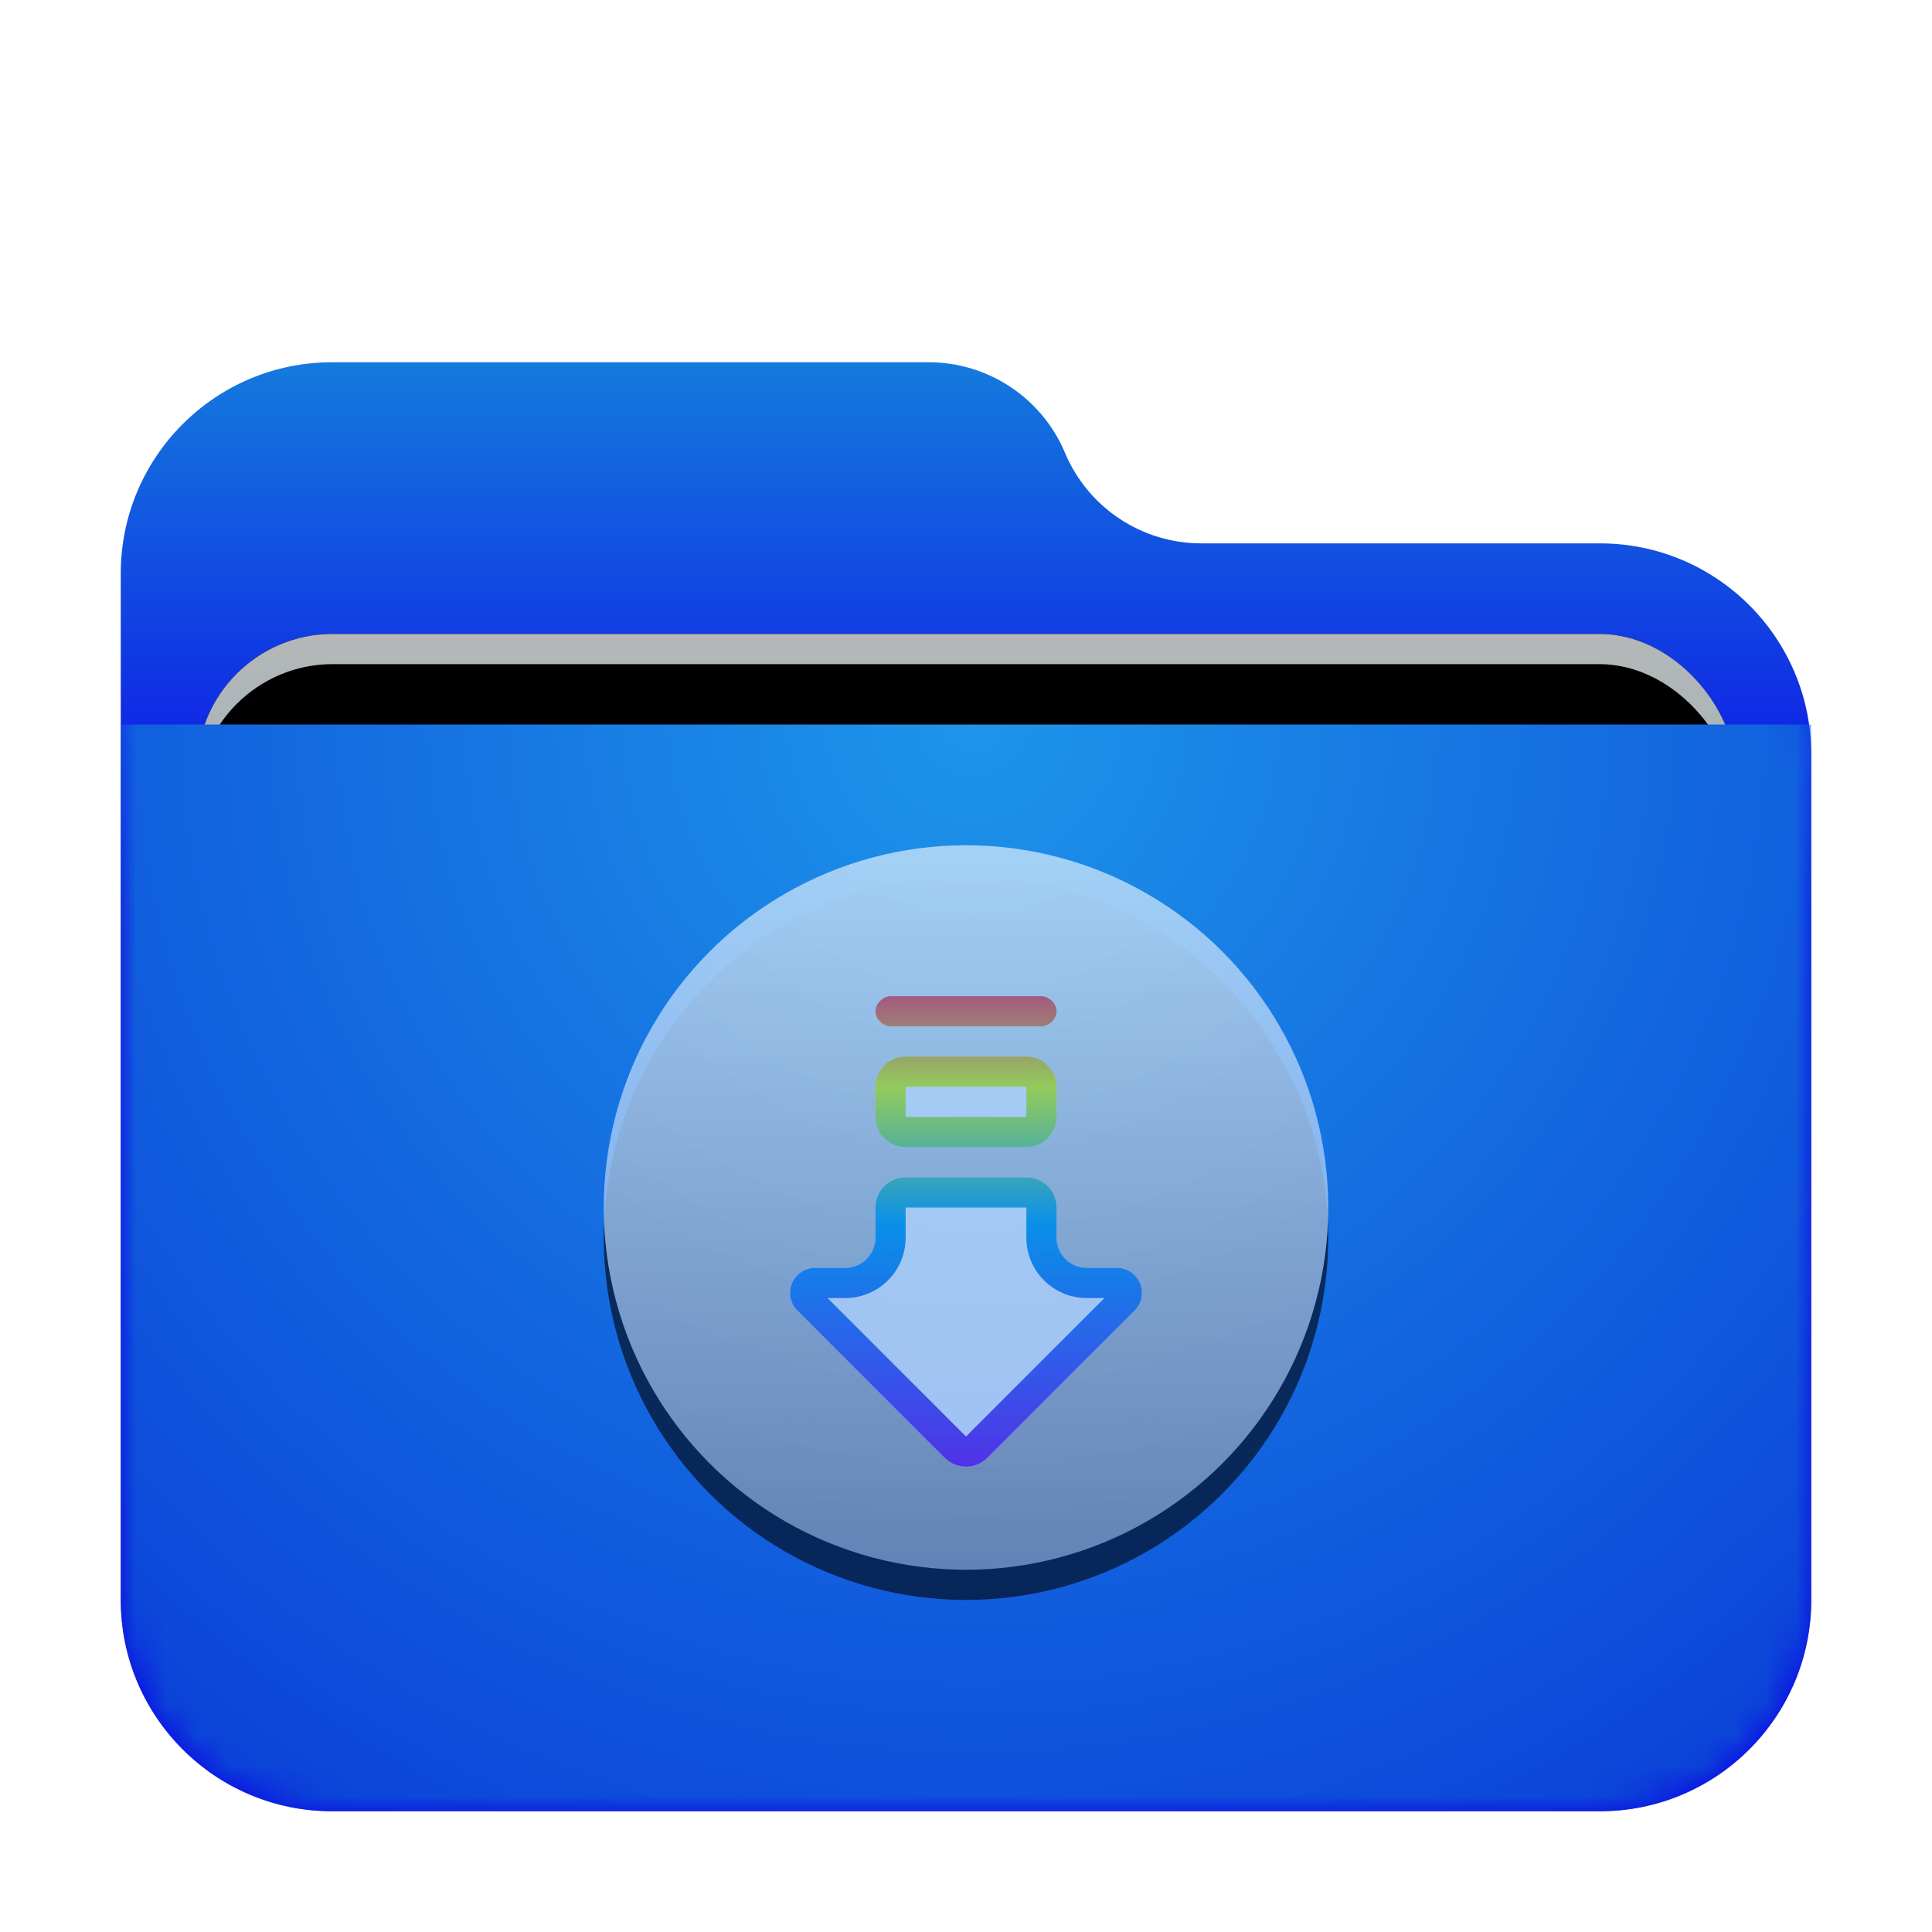 <svg xmlns="http://www.w3.org/2000/svg" xmlns:xlink="http://www.w3.org/1999/xlink" width="64" height="64" viewBox="0 0 64 64">
  <defs>
    <filter id="folder-downloads-a" width="128.6%" height="133.3%" x="-14.3%" y="-16.7%" filterUnits="objectBoundingBox">
      <feOffset dy="1" in="SourceAlpha" result="shadowOffsetOuter1"/>
      <feGaussianBlur in="shadowOffsetOuter1" result="shadowBlurOuter1" stdDeviation="1.5"/>
      <feComposite in="shadowBlurOuter1" in2="SourceAlpha" operator="out" result="shadowBlurOuter1"/>
      <feColorMatrix in="shadowBlurOuter1" result="shadowMatrixOuter1" values="0 0 0 0 0   0 0 0 0 0   0 0 0 0 0  0 0 0 0.2 0"/>
      <feMerge>
        <feMergeNode in="shadowMatrixOuter1"/>
        <feMergeNode in="SourceGraphic"/>
      </feMerge>
    </filter>
    <linearGradient id="folder-downloads-c" x1="50%" x2="50%" y1="0%" y2="37.968%">
      <stop offset="0%" stop-color="#147ADD"/>
      <stop offset="100%" stop-color="#0D00E9"/>
    </linearGradient>
    <path id="folder-downloads-b" d="M31.279,3 C32.043,4.818 33.823,6 35.795,6 L49,6 C52.866,6 56,9.134 56,13 L56,41 C56,44.866 52.866,48 49,48 L7,48 C3.134,48 -4.92645439e-14,44.866 -4.97379915e-14,41 L-4.97379915e-14,7 C-5.02114391e-14,3.134 3.134,-2.7711538e-14 7,-2.84217094e-14 L26.764,-2.84217094e-14 C28.735,-2.87839265e-14 30.515,1.182 31.279,3 Z"/>
    <linearGradient id="folder-downloads-g" x1="50%" x2="50%" y1="0%" y2="77.929%">
      <stop offset="0%" stop-color="#B5B7B8"/>
      <stop offset="100%" stop-color="#80B0BD"/>
    </linearGradient>
    <rect id="folder-downloads-f" width="50.955" height="20.75" x="2.523" y="9" rx="4.5"/>
    <filter id="folder-downloads-e" width="117.7%" height="143.4%" x="-8.8%" y="-21.7%" filterUnits="objectBoundingBox">
      <feOffset in="SourceAlpha" result="shadowOffsetOuter1"/>
      <feGaussianBlur in="shadowOffsetOuter1" result="shadowBlurOuter1" stdDeviation="1.5"/>
      <feColorMatrix in="shadowBlurOuter1" values="0 0 0 0 0   0 0 0 0 0   0 0 0 0 0  0 0 0 0.2 0"/>
    </filter>
    <filter id="folder-downloads-h" width="113.7%" height="133.7%" x="-6.9%" y="-16.9%" filterUnits="objectBoundingBox">
      <feOffset dy="1" in="SourceAlpha" result="shadowOffsetInner1"/>
      <feComposite in="shadowOffsetInner1" in2="SourceAlpha" k2="-1" k3="1" operator="arithmetic" result="shadowInnerInner1"/>
      <feColorMatrix in="shadowInnerInner1" values="0 0 0 0 0.827   0 0 0 0 0.827   0 0 0 0 0.827  0 0 0 0.5 0"/>
    </filter>
    <radialGradient id="folder-downloads-i" cx="50%" cy="0%" r="117.613%" fx="50%" fy="0%" gradientTransform="matrix(.062 .995 -.64 .096 .47 -.498)">
      <stop offset="0%" stop-color="#1D95E9"/>
      <stop offset="100%" stop-color="#0B43D8"/>
    </radialGradient>
    <linearGradient id="folder-downloads-l" x1="50%" x2="50%" y1="0%" y2="100%">
      <stop offset="0%" stop-color="#FFF"/>
      <stop offset="100%" stop-color="#FFF" stop-opacity=".6"/>
    </linearGradient>
    <circle id="folder-downloads-k" cx="12" cy="12" r="12"/>
    <filter id="folder-downloads-j" width="129.2%" height="129.2%" x="-14.6%" y="-10.4%" filterUnits="objectBoundingBox">
      <feOffset dy="1" in="SourceAlpha" result="shadowOffsetOuter1"/>
      <feGaussianBlur in="shadowOffsetOuter1" result="shadowBlurOuter1" stdDeviation="1"/>
      <feColorMatrix in="shadowBlurOuter1" values="0 0 0 0 0   0 0 0 0 0.429   0 0 0 0 0.969  0 0 0 0.5 0"/>
    </filter>
    <linearGradient id="folder-downloads-m" x1="50%" x2="50%" y1="0%" y2="100%">
      <stop offset="0%" stop-color="#FF3D3D"/>
      <stop offset="19.361%" stop-color="#E3FF00"/>
      <stop offset="48.269%" stop-color="#00A2EF"/>
      <stop offset="100%" stop-color="#790EED"/>
    </linearGradient>
  </defs>
  <g fill="none" fill-rule="evenodd">
    <g filter="url(#folder-downloads-a)" transform="translate(4 11)">
      <mask id="folder-downloads-d" fill="#fff">
        <use xlink:href="#folder-downloads-b"/>
      </mask>
      <use fill="url(#folder-downloads-c)" xlink:href="#folder-downloads-b"/>
      <g mask="url(#folder-downloads-d)">
        <use fill="#000" filter="url(#folder-downloads-e)" xlink:href="#folder-downloads-f"/>
        <use fill="url(#folder-downloads-g)" xlink:href="#folder-downloads-f"/>
        <use fill="#000" filter="url(#folder-downloads-h)" xlink:href="#folder-downloads-f"/>
      </g>
      <g fill="url(#folder-downloads-i)" mask="url(#folder-downloads-d)">
        <path d="M0,0.5 L56,0.5 L56,29.5 C56,33.366 52.866,36.5 49,36.5 L7,36.5 C3.134,36.5 4.73447626e-16,33.366 0,29.5 L0,0.5 L0,0.5 Z" transform="translate(0 11.5)"/>
      </g>
    </g>
    <g opacity=".6" transform="translate(20 28)">
      <use fill="#000" filter="url(#folder-downloads-j)" xlink:href="#folder-downloads-k"/>
      <use fill="url(#folder-downloads-l)" xlink:href="#folder-downloads-k"/>
      <path fill="#FFF" d="M16,14 L17,14 C17.458,14 17.828,14.371 17.828,14.828 C17.828,15.048 17.741,15.259 17.586,15.414 L12.707,20.293 C12.317,20.683 11.683,20.683 11.293,20.293 L6.414,15.414 C6.091,15.091 6.091,14.566 6.414,14.243 C6.57,14.087 6.78,14 7,14 L8,14 C8.552,14 9,13.552 9,13 L9,12 C9,11.448 9.448,11 10,11 L14,11 C14.552,11 15,11.448 15,12 L15,13 C15,13.552 15.448,14 16,14 Z M15,5.5 C15,5.776 14.728,6 14.5,6 L9.5,6 C9.272,6 9,5.776 9,5.5 C9,5.224 9.272,5 9.5,5 L14.5,5 C14.728,5 15,5.224 15,5.5 Z M10,7 L14,7 C14.552,7 15,7.448 15,8 L15,9 C15,9.552 14.552,10 14,10 L10,10 C9.448,10 9,9.552 9,9 L9,8 C9,7.448 9.448,7 10,7 Z"/>
      <path fill="url(#folder-downloads-m)" fill-rule="nonzero" d="M16,14 L17,14 C17.458,14 17.828,14.371 17.828,14.828 C17.828,15.048 17.741,15.259 17.586,15.414 L12.707,20.293 C12.317,20.683 11.683,20.683 11.293,20.293 L6.414,15.414 C6.091,15.091 6.091,14.566 6.414,14.243 C6.57,14.087 6.78,14 7,14 L8,14 C8.552,14 9,13.552 9,13 L9,12 C9,11.448 9.448,11 10,11 L14,11 C14.552,11 15,11.448 15,12 L15,13 C15,13.552 15.448,14 16,14 Z M16,15 C14.895,15 14,14.105 14,13 L14,12 L10,12 L10,13 C10,14.105 9.105,15 8,15 L7.414,15 L12,19.586 L16.586,15 L16,15 Z M15,5.5 C15,5.776 14.728,6 14.5,6 L9.5,6 C9.272,6 9,5.776 9,5.5 C9,5.224 9.272,5 9.5,5 L14.5,5 C14.728,5 15,5.224 15,5.5 Z M10,7 L14,7 C14.552,7 15,7.448 15,8 L15,9 C15,9.552 14.552,10 14,10 L10,10 C9.448,10 9,9.552 9,9 L9,8 C9,7.448 9.448,7 10,7 Z M10,8 L10,9 L14,9 L14,8 L10,8 Z"/>
    </g>
  </g>
</svg>
